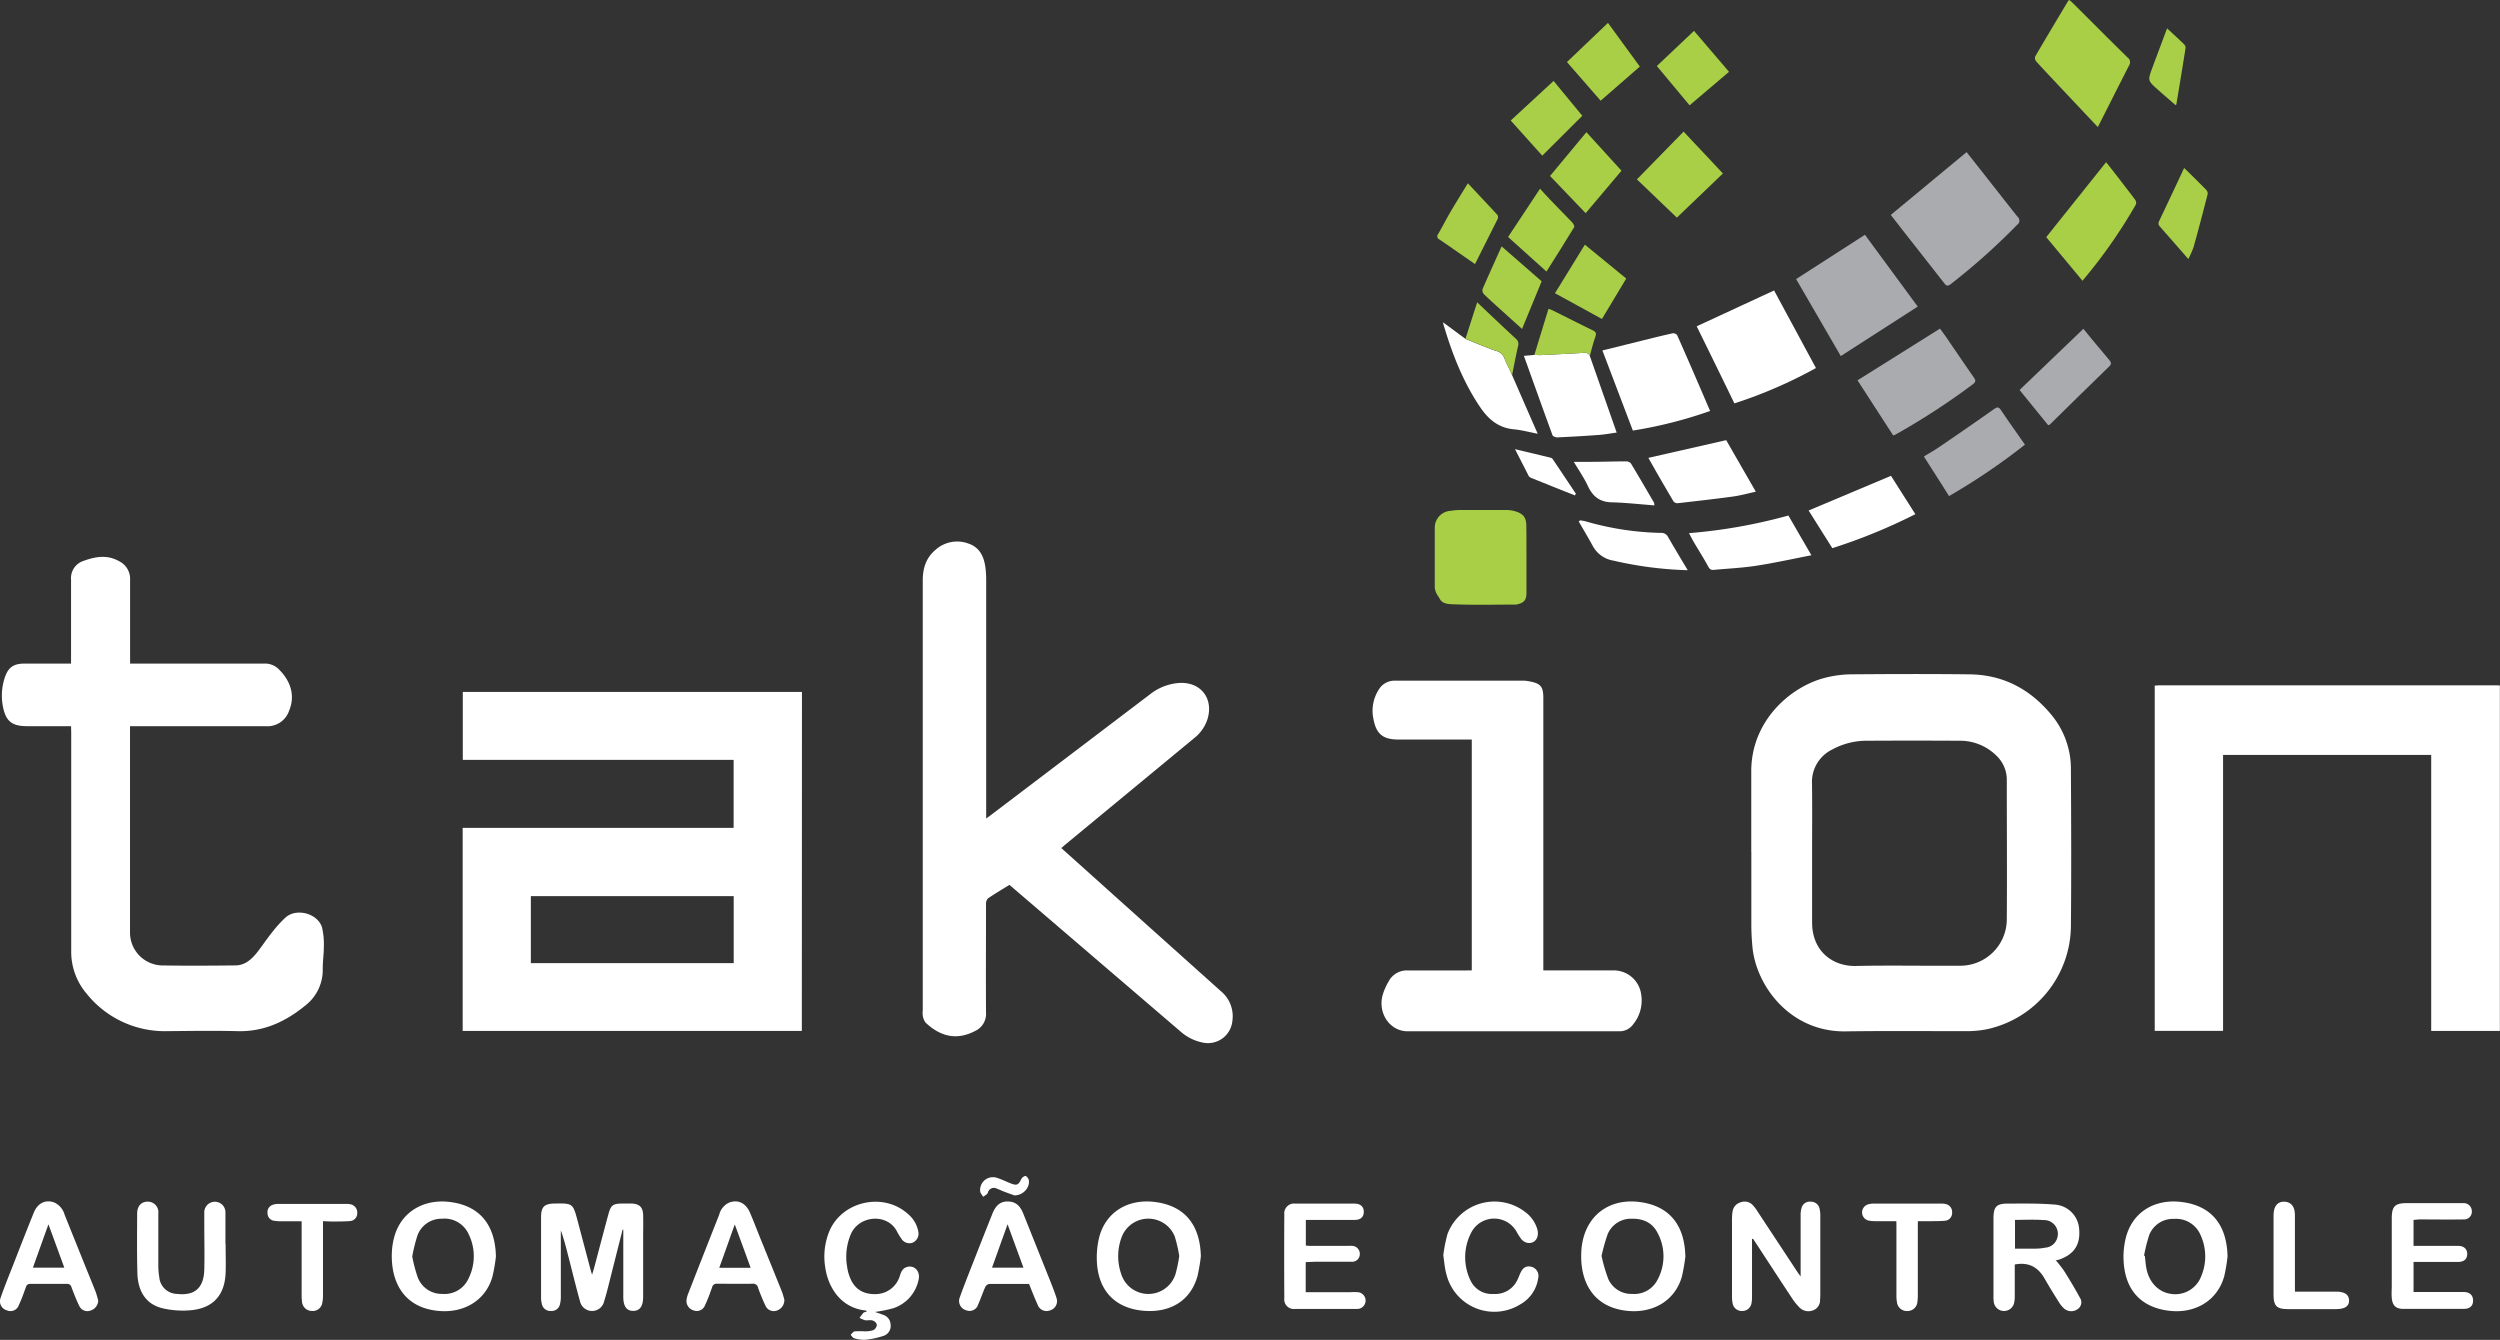<svg id="Layer_1" data-name="Layer 1" xmlns="http://www.w3.org/2000/svg" viewBox="0 0 597.07 320"><rect x="0" y="0" width="597.07" height="320" fill="#333333" stroke="none"/><defs><style>.cls-1{fill:#fff;}.cls-2{fill:#a9abae;}.cls-3{fill:#a8cf46;}.cls-4{fill:#a8cf47;}.cls-5{fill:#a8ce47;}.cls-6{fill:#a8cf45;}</style></defs><path class="cls-1" d="M190.8,469.79h-81v-48.5h64.71V405.05H109.83V388.82h81Zm-16.27-16.2v-16H126.08v16Z" transform="translate(0.7 -223.57)"/><path class="cls-1" d="M417.55,427.07c0-6.44,0-12.87,0-19.31,0-12.29,9.68-20.4,17.85-22.37a26.25,26.25,0,0,1,5.92-.77c9.43-.08,18.87-.11,28.3,0,8,.08,14.42,3.46,19.48,9.51a20.16,20.16,0,0,1,4.79,13.13c.07,12.55.12,25.1,0,37.65a25.44,25.44,0,0,1-20.14,24.49,25.06,25.06,0,0,1-4.89.44c-9.59,0-19.19-.09-28.78.05-13,.18-21.09-10.46-22.2-19.69a56.75,56.75,0,0,1-.31-6c0-5.71,0-11.43,0-17.14Zm14.53.16v16.66c0,6.94,5,10.5,10.45,10.38,8.23-.18,16.46,0,24.7-.06A11.11,11.11,0,0,0,478.58,443c.08-11.07,0-22.14,0-33.21a7.93,7.93,0,0,0-2.5-5.77,12.36,12.36,0,0,0-9-3.54q-11-.06-21.94,0a17.11,17.11,0,0,0-8.26,2.1,8.58,8.58,0,0,0-4.82,8.18C432.13,416.28,432.08,421.75,432.08,427.23Z" transform="translate(0.7 -223.57)"/><path class="cls-1" d="M252.77,426.11l21.17,19,16.88,15.13a7.76,7.76,0,0,1,2.81,7.14,5.86,5.86,0,0,1-7.1,5.18,11.35,11.35,0,0,1-5.38-2.72Q262.57,453.93,244,438l-3.62-3.1c-1.72,1.07-3.47,2.1-5.14,3.24a1.86,1.86,0,0,0-.45,1.34c0,8.63-.06,17.27,0,25.9a4.5,4.5,0,0,1-2.63,4.43c-4.45,2.32-8.32,1.26-11.8-2a3.73,3.73,0,0,1-.68-1.72,4.72,4.72,0,0,1,0-1.19q0-51.33,0-102.64c0-3.1.82-5.54,3.17-7.48a7.7,7.7,0,0,1,7.66-1.42c2.76.89,3.79,3.13,4.14,5.77a24.79,24.79,0,0,1,.18,3.23q0,27.51,0,55v1.69l1.16-.85L274,389.36a12.58,12.58,0,0,1,6.8-2.67c5.18-.38,8.4,3.62,6.89,8.6a9.4,9.4,0,0,1-3.17,4.55l-30.77,25.42C253.46,425.51,253.17,425.77,252.77,426.11Z" transform="translate(0.7 -223.57)"/><path class="cls-1" d="M596.34,387.28q0,8.34,0,16.67,0,32.91,0,65.83H579.94V403.87H530.23v65.9H513.91V387.32c.27,0,.57-.07.87-.07h80.84Z" transform="translate(0.7 -223.57)"/><path class="cls-1" d="M16.27,397H5.73c-3.58,0-5.08-1.21-5.74-4.73a13.59,13.59,0,0,1,.38-6.64c.82-2.63,2.07-3.57,4.81-3.58,3.2,0,6.4,0,9.6,0h1.49v-1.3c0-6.24,0-12.47,0-18.71a4.32,4.32,0,0,1,3-4.52c2.89-1.07,5.8-1.52,8.65.18a4.67,4.67,0,0,1,2.45,4.35c0,6.19,0,12.39,0,18.58v1.42h1.5c10.2,0,20.39,0,30.59,0A4.64,4.64,0,0,1,66,383.53c2.89,2.89,3.76,6.4,2.37,9.72A5.46,5.46,0,0,1,62.69,397H30.35v49.35a7.85,7.85,0,0,0,7.49,7.79c5.87.1,11.75.06,17.62,0,2.42,0,4-1.52,5.42-3.33,1.2-1.59,2.33-3.24,3.58-4.8a28.83,28.83,0,0,1,3-3.28c2.62-2.41,7.77-1,8.76,2.37a17.69,17.69,0,0,1,.42,4.61c0,1.75-.27,3.51-.26,5.26a10.76,10.76,0,0,1-4.19,8.77c-4.66,3.81-9.85,6.25-16.09,6.1-5.67-.14-11.35-.05-17,0a23.9,23.9,0,0,1-19.15-9,15.41,15.41,0,0,1-3.64-10.27q0-26,0-51.92Z" transform="translate(0.7 -223.57)"/><path class="cls-1" d="M350.8,455.32V400.19H333.26c-3.64,0-5.27-1.3-5.94-4.88a9.37,9.37,0,0,1,1.24-7,4.4,4.4,0,0,1,3.9-2.18h30.7a8.6,8.6,0,0,1,1.42.17c2.65.48,3.31,1.26,3.31,3.93v65.1h16.63a6.62,6.62,0,0,1,6.75,5.79,9,9,0,0,1-1.91,7.07,4,4,0,0,1-3.4,1.68q-25.24,0-50.49,0c-4.16,0-7.08-4.18-6-8.5a14.38,14.38,0,0,1,1.52-3.49,4.89,4.89,0,0,1,4.57-2.54c4.6,0,9.2,0,13.79,0Z" transform="translate(0.7 -223.57)"/><path class="cls-2" d="M450.87,274.9l18.11-15,4.17,5.28c2.67,3.39,5.32,6.8,8,10.16a1.19,1.19,0,0,1-.08,1.9,155.29,155.29,0,0,1-15.9,14.2c-.93.73-1.25.11-1.69-.44l-9.91-12.63C452.7,277.23,451.81,276.11,450.87,274.9Z" transform="translate(0.7 -223.57)"/><path class="cls-3" d="M363.86,357.24c0,2.63,0,5.27,0,7.91,0,1.71-.55,2.37-2.2,2.75a1.12,1.12,0,0,1-.23.06c-5.19,0-10.39.14-15.56-.09-2.52-.12-3.09-1.15-3.09-3.64,0-4.83,0-9.66,0-14.5a3.92,3.92,0,0,1,3.55-4.21,10.37,10.37,0,0,1,1.67-.15c3.68,0,7.35,0,11,0a7.73,7.73,0,0,1,2.34.36c1.86.6,2.48,1.52,2.49,3.47C363.87,351.88,363.86,354.56,363.86,357.24Z" transform="translate(0.7 -223.57)"/><path class="cls-2" d="M438.93,308.61l-10.67-18.39,16.44-10.58,12.61,17.15Z" transform="translate(0.7 -223.57)"/><path class="cls-1" d="M413.52,319.91c-3-6.19-6-12.31-9-18.41L423,292.94l10,18.53A110.44,110.44,0,0,1,413.52,319.91Z" transform="translate(0.7 -223.57)"/><path class="cls-1" d="M148,517.21q-1.71,6.76-3.41,13.52c-.31,1.2-.61,2.4-1,3.59a2.95,2.95,0,0,1-5.76.07c-.94-3.38-1.77-6.78-2.64-10.18-.58-2.27-1.14-4.54-1.95-6.8v1.15c0,4.92,0,9.83,0,14.75a6.6,6.6,0,0,1-.21,1.77,2,2,0,0,1-2.13,1.58,2.06,2.06,0,0,1-2.16-1.55,6.14,6.14,0,0,1-.22-1.77c0-6.35,0-12.7,0-19.05,0-2.48.76-3.24,3.2-3.28,4.39-.07,4.4-.07,5.53,4.12,1,3.77,2,7.55,3,11.33.11.4.23.8.45,1.55.24-.78.38-1.21.5-1.65,1.13-4.24,2.23-8.48,3.38-12.71.62-2.3,1.07-2.62,3.43-2.64.72,0,1.44,0,2.16,0,1.88.09,2.68.89,2.73,2.76s0,3.6,0,5.4v14.14c0,2.24-.8,3.34-2.38,3.34s-2.35-1.11-2.36-3.35V517.26Z" transform="translate(0.7 -223.57)"/><path class="cls-1" d="M407.72,321.72a104.63,104.63,0,0,1-18.45,4.68L382,307.27,392,304.79c2.25-.55,4.49-1.12,6.75-1.61a1.24,1.24,0,0,1,1.09.41C402.5,309.57,405.08,315.57,407.72,321.72Z" transform="translate(0.7 -223.57)"/><path class="cls-2" d="M442.93,314.4l19.7-12.35c.56.78,1.08,1.47,1.57,2.19,2.17,3.16,4.32,6.34,6.51,9.49.45.64.52,1-.17,1.56a168.06,168.06,0,0,1-18.67,12.14,2.46,2.46,0,0,1-.44.11Z" transform="translate(0.7 -223.57)"/><path class="cls-3" d="M500.32,253.92l-8.92-9.46c-1.94-2.07-3.9-4.12-5.8-6.23a1.3,1.3,0,0,1-.25-1.16c2.6-4.45,5.25-8.87,7.89-13.29,0-.06.12-.09.29-.21.26.24.56.47.83.74,4.36,4.34,8.7,8.71,13.07,13a1.36,1.36,0,0,1,.37,1.86C505.33,244,502.89,248.86,500.32,253.92Z" transform="translate(0.7 -223.57)"/><path class="cls-1" d="M417.73,519.48v5.13q0,4.3,0,8.63a7.7,7.7,0,0,1-.14,1.66,2.22,2.22,0,0,1-2.26,1.77,2.2,2.2,0,0,1-2.23-1.8,8.86,8.86,0,0,1-.15-1.78q0-9.11,0-18.22a12.18,12.18,0,0,1,.13-1.91,2.67,2.67,0,0,1,2-2.26,2.62,2.62,0,0,1,2.85.71,8.94,8.94,0,0,1,1.08,1.43l9.68,14.69.65.91v-4.8c0-3.32,0-6.63,0-9.95a5.65,5.65,0,0,1,.23-1.64,2,2,0,0,1,2.2-1.48,2.08,2.08,0,0,1,2.09,1.65,7.52,7.52,0,0,1,.18,1.9q0,9.28,0,18.57,0,.66-.06,1.32a2.52,2.52,0,0,1-1.57,2.46,3,3,0,0,1-3.26-.55,14,14,0,0,1-2-2.51c-2.87-4.32-5.69-8.68-8.52-13l-.66-1Z" transform="translate(0.7 -223.57)"/><path class="cls-1" d="M480.48,525.57c0,2.56,0,5.11,0,7.66a6.61,6.61,0,0,1-.19,1.66,2.47,2.47,0,0,1-4.78-.14,7.87,7.87,0,0,1-.11-1.68q0-9.23,0-18.46c0-2.9.71-3.62,3.62-3.59,3.68,0,7.37-.07,11,.24a6.24,6.24,0,0,1,5.83,5.72c.37,3.71-1.09,6.07-4.56,7.34-.48.18-1,.31-1.11.08.79,1,1.66,2,2.35,3.12,1.24,2,2.41,3.94,3.52,6a1.93,1.93,0,0,1-.52,2.68,2.6,2.6,0,0,1-3.12,0,6.44,6.44,0,0,1-1.32-1.53c-1.19-1.89-2.37-3.79-3.48-5.73C486.05,526.19,483.8,524.93,480.48,525.57Zm.06-10.66v6.87c1.72,0,3.39,0,5.06,0a11.87,11.87,0,0,0,2.14-.23,3.19,3.19,0,0,0,2.85-2.2,3.29,3.29,0,0,0-3.2-4.39C485.14,514.79,482.86,514.91,480.54,514.91Z" transform="translate(0.7 -223.57)"/><path class="cls-1" d="M401.81,523.69a43.18,43.18,0,0,1-.84,4.81c-1.65,5.76-7,8.88-13.36,8.1-8.14-1-11-7.29-10.65-14.06a15.65,15.65,0,0,1,.47-3.19c1.58-6.19,6.87-9.58,13.5-8.7C397.94,511.57,401.66,516.08,401.81,523.69Zm-20-.11a38.44,38.44,0,0,0,1.6,5.47,6,6,0,0,0,5.68,3.54,6.22,6.22,0,0,0,6.06-3.35,11.75,11.75,0,0,0,0-11.26c-1.24-2.44-3.5-3.42-6.18-3.34a6,6,0,0,0-5.71,3.68A44.07,44.07,0,0,0,381.78,523.58Z" transform="translate(0.7 -223.57)"/><path class="cls-1" d="M117.74,523.69a42.39,42.39,0,0,1-.84,4.81c-1.65,5.76-7,8.88-13.36,8.1-8.29-1-11-7.5-10.64-14.18a16.37,16.37,0,0,1,.69-3.87c1.75-5.65,7-8.72,13.27-7.9C113.86,511.55,117.59,516.09,117.74,523.69Zm-20-.12a35.33,35.33,0,0,0,1.33,5.08,6.13,6.13,0,0,0,5.92,3.94,6.26,6.26,0,0,0,6.21-3.68,11.92,11.92,0,0,0,0-10.64,6.3,6.3,0,0,0-6.37-3.63,6.07,6.07,0,0,0-5.8,3.91A37.58,37.58,0,0,0,97.77,523.57Z" transform="translate(0.7 -223.57)"/><path class="cls-1" d="M286.1,523.63a45.64,45.64,0,0,1-.8,4.7c-1.78,6.34-7.13,8.94-13.35,8.24-6.57-.73-10.42-5-10.69-11.82a20.05,20.05,0,0,1,.56-5.68c1.55-6,6.84-9.26,13.33-8.43C282.17,511.53,285.92,516,286.1,523.63Zm-5.16-.1a34.1,34.1,0,0,0-1.09-4.7,6.81,6.81,0,0,0-12.64.13,12.92,12.92,0,0,0-.16,8.8,6.8,6.8,0,0,0,13,.08A34.39,34.39,0,0,0,280.94,523.53Z" transform="translate(0.7 -223.57)"/><path class="cls-1" d="M531.3,523.67a40.79,40.79,0,0,1-.79,4.7c-1.63,5.84-7,9.07-13.38,8.22-6.58-.87-10.35-5-10.66-12a18.85,18.85,0,0,1,.55-5.45c1.55-6.06,6.85-9.34,13.39-8.49C527.43,511.55,531.14,516.05,531.3,523.67Zm-19.94-.22.19.08c.13,1,.18,2.07.39,3.08.7,3.4,3,5.63,6,6a6.62,6.62,0,0,0,7-4.06,12.22,12.22,0,0,0-.13-10.11,6.33,6.33,0,0,0-6.3-3.76,6.06,6.06,0,0,0-5.93,3.89A38.67,38.67,0,0,0,511.36,523.45Z" transform="translate(0.7 -223.57)"/><path class="cls-1" d="M379,308.6l4.74,13.53c.54,1.53,1.08,3.06,1.67,4.75-1.48.2-2.84.46-4.22.56-3.34.25-6.69.44-10,.59-.37,0-1-.24-1.11-.52-2.3-6.28-4.54-12.57-6.83-18.95l2.54-.23c.48,0,1,.07,1.43.05,3.47-.17,6.94-.33,10.4-.54A1.26,1.26,0,0,1,379,308.6Z" transform="translate(0.7 -223.57)"/><path class="cls-1" d="M208.26,536.9c.78.27,1.37.45,1.94.68a2.54,2.54,0,0,1,1.8,2.31,2.5,2.5,0,0,1-1.49,2.65,19.7,19.7,0,0,1-4.5,1,7.71,7.71,0,0,1-2.71-.36c-.33-.08-.57-.53-.85-.81.32-.3.61-.79,1-.84a23.78,23.78,0,0,1,2.39,0,6,6,0,0,0,2.1-.31,1.66,1.66,0,0,0,.78-1.27,1.52,1.52,0,0,0-1-1c-.53-.18-1.19,0-1.77-.06a6.66,6.66,0,0,1-1.36-.57,11,11,0,0,1,.92-1.21c.17-.17.49-.19.82-.31-.14-.12-.21-.24-.3-.25-6-.63-8.89-5.59-9.59-10a16,16,0,0,1,.93-8.93c3.07-7.25,13-9.4,18.82-4.08a7.19,7.19,0,0,1,2.43,4.16,2.36,2.36,0,0,1-1.36,2.66,2.25,2.25,0,0,1-2.71-1,14.69,14.69,0,0,1-1.06-1.74c-2.17-4.18-8.67-3.93-10.87.44a13.85,13.85,0,0,0-1,8.07,10.68,10.68,0,0,0,.81,2.87c1.12,2.58,3.27,3.78,6.27,3.63a6.06,6.06,0,0,0,5.49-4.3c.3-.94.63-1.84,1.68-2.16,1.79-.55,3.28,1,2.82,3a9.06,9.06,0,0,1-6.07,6.85A33.73,33.73,0,0,1,208.26,536.9Z" transform="translate(0.7 -223.57)"/><path class="cls-3" d="M496.66,290.62,488,280.21c4.78-6,9.51-11.9,14.3-17.91,1.19,1.52,2.37,3,3.53,4.52s2.32,3,3.42,4.48a1.27,1.27,0,0,1,.16,1.11A123.43,123.43,0,0,1,496.66,290.62Z" transform="translate(0.7 -223.57)"/><path class="cls-1" d="M575.72,514.92v6.2h5c1.88,0,3.75,0,5.63,0,1.44,0,2.23.8,2.19,2s-.79,1.83-2.2,1.84c-3.12,0-6.23,0-9.35,0h-1.27v7.18h5.15c2.27,0,4.55,0,6.83,0,1.49,0,2.26.82,2.24,2.09s-.82,1.94-2.25,1.94q-7.2,0-14.39,0c-1.8,0-2.62-.8-2.78-2.61-.09-1,0-2,0-3,0-5.32,0-10.63,0-16,0-2.88.76-3.65,3.6-3.65h12.58c.32,0,.65,0,1,0a1.93,1.93,0,0,1,1.94,1.89,1.84,1.84,0,0,1-2,2c-3.51.06-7,0-10.55,0Z" transform="translate(0.7 -223.57)"/><path class="cls-1" d="M311.14,525v7.18h10.68a13.26,13.26,0,0,1,1.67,0,2,2,0,0,1,1.95,2,2,2,0,0,1-2.12,2c-4.92,0-9.83,0-14.75,0a2.28,2.28,0,0,1-2.54-2.56q-.06-10,0-20a2.34,2.34,0,0,1,2.65-2.59c4.71,0,9.43,0,14.14,0,1.43,0,2.22.78,2.19,2s-.77,1.88-2.16,1.89c-3.43,0-6.87,0-10.31,0h-1.37v6.14c.29,0,.63.06,1,.06h9a7.66,7.66,0,0,1,1.07,0,1.9,1.9,0,0,1,1.82,2,1.83,1.83,0,0,1-2,1.79c-2.92,0-5.84,0-8.76,0Z" transform="translate(0.7 -223.57)"/><path class="cls-1" d="M53.18,520.55c0,2.36.09,4.72,0,7.08-.22,5.21-2.93,8.29-8.09,8.84a21.33,21.33,0,0,1-6.76-.4c-3.92-.84-6.07-3.81-6.21-8.32-.14-4.79-.08-9.59-.06-14.39,0-1.75,1-2.78,2.46-2.8a2.52,2.52,0,0,1,2.59,2.82c0,4.2,0,8.39,0,12.59a16.46,16.46,0,0,0,.23,2.62,4.34,4.34,0,0,0,4.24,4c4.2.48,6.39-1.4,6.51-5.77.09-3.51,0-7,0-10.55,0-1,0-2,0-3a2.53,2.53,0,1,1,5.05,0c0,2.44,0,4.88,0,7.31Z" transform="translate(0.7 -223.57)"/><path class="cls-1" d="M245.07,530.21c-3.2,0-6.35,0-9.51,0a1.33,1.33,0,0,0-.95.73c-.62,1.37-1.09,2.82-1.71,4.2a2.13,2.13,0,0,1-2.89,1.34,2.29,2.29,0,0,1-1.48-3.08c.92-2.59,1.94-5.14,2.94-7.7,1.6-4.08,3.2-8.16,4.83-12.23.88-2.21,2.1-3.08,4-2.94s2.78,1.37,3.41,2.94c2,5,4,10,6,15,.68,1.7,1.37,3.4,1.93,5.14a2.29,2.29,0,0,1-1.58,2.92,2.25,2.25,0,0,1-2.94-1.35C246.4,533.59,245.78,532,245.07,530.21Zm-1.34-3.88c-1.27-3.47-2.49-6.8-3.79-10.37-1.29,3.58-2.49,6.94-3.72,10.37Z" transform="translate(0.7 -223.57)"/><path class="cls-1" d="M22.76,534.14a2.59,2.59,0,0,1-1.88,2.44,2.12,2.12,0,0,1-2.64-1.1c-.71-1.46-1.31-3-1.88-4.51a1,1,0,0,0-1.13-.77q-4.31,0-8.63,0a1,1,0,0,0-1.11.77c-.52,1.42-1,2.84-1.66,4.22a2.12,2.12,0,0,1-2.9,1.32,2.25,2.25,0,0,1-1.48-3c.87-2.52,1.87-5,2.85-7.48,1.68-4.3,3.35-8.61,5.09-12.89.93-2.28,2.85-3.15,4.9-2.37a4.54,4.54,0,0,1,2.45,2.94l5.13,12.75c.76,1.88,1.54,3.76,2.28,5.65C22.42,532.84,22.59,533.58,22.76,534.14Zm-15.6-7.82h7.5c-1.26-3.44-2.48-6.79-3.79-10.35C9.58,519.55,8.39,522.88,7.16,526.32Z" transform="translate(0.7 -223.57)"/><path class="cls-1" d="M186.61,533.87a2.6,2.6,0,0,1-1.84,2.72,2.15,2.15,0,0,1-2.63-1.13,46.27,46.27,0,0,1-1.78-4.3,1.21,1.21,0,0,0-1.35-1c-2.79.06-5.59,0-8.39,0a1.13,1.13,0,0,0-1.27.91c-.51,1.42-1,2.84-1.67,4.22a2.08,2.08,0,0,1-2.63,1.27,2.35,2.35,0,0,1-1.78-2.61,6.37,6.37,0,0,1,.46-1.6q3.65-9.36,7.34-18.69a4.31,4.31,0,0,1,2.45-2.91c2.07-.73,3.91.14,4.89,2.43,1.07,2.49,2,5,3.05,7.53q2.29,5.65,4.57,11.3C186.3,532.74,186.48,533.48,186.61,533.87ZM174.78,516c-1.3,3.63-2.48,7-3.7,10.35h7.49C177.31,522.87,176.1,519.56,174.78,516Z" transform="translate(0.7 -223.57)"/><path class="cls-1" d="M344,523.35a36.6,36.6,0,0,1,1-5.05A12,12,0,0,1,363.52,513a7.93,7.93,0,0,1,2.93,4.13c.55,2-.57,3.55-2.36,3.27a2.7,2.7,0,0,1-1.46-.89,16.87,16.87,0,0,1-1.21-1.92,6.15,6.15,0,0,0-10.8.46,12.71,12.71,0,0,0-.12,11.34A5.61,5.61,0,0,0,356,532.6a5.81,5.81,0,0,0,5.61-3.18c.3-.56.51-1.17.77-1.75.64-1.44,1.53-1.91,2.83-1.51a2.25,2.25,0,0,1,1.45,2.69,8.51,8.51,0,0,1-4.24,6.22,11.78,11.78,0,0,1-17.66-7.1C344.35,526.55,344.25,525.07,344,523.35Z" transform="translate(0.7 -223.57)"/><path class="cls-1" d="M411.56,328.69,418.64,341c-1.89.41-3.67.91-5.48,1.16-4.39.6-8.79,1.09-13.18,1.59a1.19,1.19,0,0,1-1-.43c-2-3.39-4-6.81-6-10.4Z" transform="translate(0.7 -223.57)"/><path class="cls-2" d="M464.78,342.05c-2-3.23-4-6.29-6-9.46,1.22-.75,2.41-1.4,3.51-2.16,4.42-3,8.83-6.05,13.2-9.13.75-.54,1.13-.62,1.69.21,1.85,2.75,3.77,5.44,5.73,8.26A152.52,152.52,0,0,1,464.78,342.05Z" transform="translate(0.7 -223.57)"/><path class="cls-1" d="M431.91,356.18c-4.46.87-8.74,1.82-13.06,2.49-3.39.53-6.84.68-10.25,1-.7.07-1-.2-1.34-.81-1.08-2-2.27-3.85-3.4-5.77-.4-.68-.75-1.38-1.18-2.19a126.79,126.79,0,0,0,23.74-4.21C428.21,349.8,430,352.87,431.91,356.18Z" transform="translate(0.7 -223.57)"/><path class="cls-1" d="M360.43,313.16c2,4.6,4,9.19,6.12,14-2-.38-3.83-.89-5.71-1.06-3.69-.34-6.12-2.43-8.07-5.34-4.13-6.12-6.73-12.91-8.8-19.94a.65.65,0,0,1,0-.25l5.32,3.93c2.42,1,4.8,2,7.27,2.88a2.77,2.77,0,0,1,2,1.69C359.12,310.44,359.81,311.79,360.43,313.16Z" transform="translate(0.7 -223.57)"/><path class="cls-2" d="M488.47,325.13l-6.84-8.42,15.24-14.61,2,2.45,4.14,4.95c.42.5.69.93.08,1.53-4.78,4.64-9.53,9.3-14.3,14C488.78,325,488.69,325,488.47,325.13Z" transform="translate(0.7 -223.57)"/><path class="cls-1" d="M436.91,354.49l-5.66-9,19.67-8.28,5.82,9.16A134.41,134.41,0,0,1,436.91,354.49Z" transform="translate(0.7 -223.57)"/><path class="cls-3" d="M399.78,275.55l-9.54-9.14L401.39,255l9.39,10Z" transform="translate(0.7 -223.57)"/><path class="cls-1" d="M452.21,515.22h-4.95a9.26,9.26,0,0,1-1.67-.14,2,2,0,0,1-.24-3.84,4.52,4.52,0,0,1,1.41-.22c5.35,0,10.71,0,16.06,0a4.74,4.74,0,0,1,1.07.09,1.94,1.94,0,0,1,1.63,2.07,1.84,1.84,0,0,1-1.75,1.94c-1.27.11-2.55.09-3.83.11h-2.61v1.31c0,5.39,0,10.79,0,16.18a11.61,11.61,0,0,1-.09,1.67,2.37,2.37,0,0,1-2.32,2.29,2.4,2.4,0,0,1-2.58-2.16,7.93,7.93,0,0,1-.12-1.54q0-8.16,0-16.3Z" transform="translate(0.7 -223.57)"/><path class="cls-1" d="M76.44,515.22v4.32c0,4.51,0,9,0,13.54a8.35,8.35,0,0,1-.17,1.66,2.33,2.33,0,0,1-2.51,1.93,2.39,2.39,0,0,1-2.33-2.17,15.25,15.25,0,0,1-.09-2q0-7.9,0-15.82v-1.43H66.69a11,11,0,0,1-1.91-.13,1.8,1.8,0,0,1-1.59-1.82,1.84,1.84,0,0,1,1.29-2,3.6,3.6,0,0,1,1.17-.2H82.08a3.88,3.88,0,0,1,.83.07,2,2,0,0,1,1.71,2.13,1.85,1.85,0,0,1-1.79,1.9c-1.39.11-2.79.09-4.19.11Z" transform="translate(0.7 -223.57)"/><path class="cls-1" d="M547.4,532.05h9.88c2,0,3,.71,3.05,2.08s-1,2.08-3,2.09H545.56c-2.44,0-3.26-.77-3.27-3.21q0-9.64,0-19.29c0-2.2,1.11-3.35,2.84-3.14,1.45.17,2.26,1.25,2.26,3.15,0,5.07,0,10.14,0,15.22Z" transform="translate(0.7 -223.57)"/><path class="cls-1" d="M402.38,359.75a88.72,88.72,0,0,1-17.76-2.29,6.83,6.83,0,0,1-4.92-3.5c-1.09-2-2.23-3.89-3.35-5.84l.34-.29c.49.1,1,.16,1.47.3A69.06,69.06,0,0,0,396,350.84a1.74,1.74,0,0,1,1.69,1C399.18,354.42,400.73,357,402.38,359.75Z" transform="translate(0.7 -223.57)"/><path class="cls-3" d="M378.18,255.14c2.86,3.14,5.59,6.15,8.38,9.2L378,274.48l-8.51-8.88C372.37,262.12,375.22,258.7,378.18,255.14Z" transform="translate(0.7 -223.57)"/><path class="cls-3" d="M390.94,239.47l-9.36,8.15-8.05-9.23,9.8-9.35Z" transform="translate(0.7 -223.57)"/><path class="cls-4" d="M367.64,260.75l-7.54-8.4,10.24-9.45c2.06,2.5,4.51,5.48,6.86,8.32Z" transform="translate(0.7 -223.57)"/><path class="cls-3" d="M359.47,280.17l7.63-11.53c.88.95,1.63,1.81,2.42,2.62,1.78,1.84,3.58,3.66,5.34,5.51.24.26.51.85.39,1.06-2.14,3.5-4.33,7-6.61,10.59Z" transform="translate(0.7 -223.57)"/><path class="cls-4" d="M370.67,293.6,377.81,282l9.88,8.09-5.8,9.66Z" transform="translate(0.7 -223.57)"/><path class="cls-3" d="M395,239.34l8.88-8.4,8.36,9.78-9.42,8C400.22,245.58,397.64,242.49,395,239.34Z" transform="translate(0.7 -223.57)"/><path class="cls-4" d="M351.58,286.63c-2.95-2-5.72-4-8.53-5.88a.82.82,0,0,1-.28-1.29c1-1.7,1.87-3.43,2.85-5.12,1.37-2.33,2.79-4.63,4.25-7,2.36,2.53,4.69,5,7,7.49a1.06,1.06,0,0,1,.17.92C355.25,279.32,353.44,282.91,351.58,286.63Z" transform="translate(0.7 -223.57)"/><path class="cls-4" d="M357.93,282.41l9.56,8.34-4.68,11.38L359.34,299c-1.87-1.69-3.75-3.36-5.57-5.1a1.46,1.46,0,0,1-.41-1.26C354.8,289.32,356.32,286,357.93,282.41Z" transform="translate(0.7 -223.57)"/><path class="cls-4" d="M521.93,285.43c-2.43-2.79-4.72-5.39-7-8a1.17,1.17,0,0,1,0-1c2-4.22,4-8.42,6-12.74l1.25,1.2c1.34,1.33,2.68,2.64,4,4a1.29,1.29,0,0,1,.38,1c-1.08,4.24-2.19,8.47-3.37,12.69A24.28,24.28,0,0,1,521.93,285.43Z" transform="translate(0.7 -223.57)"/><path class="cls-1" d="M394.41,344.27c-3.45-.26-6.81-.65-10.17-.73-2.87-.06-4.54-1.39-5.71-3.9-.93-2-2.22-3.83-3.36-5.77,1.39,0,2.69,0,4,0,2.83,0,5.66-.11,8.49-.11a1.54,1.54,0,0,1,1.15.49c1.88,3.11,3.69,6.24,5.52,9.38A3.31,3.31,0,0,1,394.41,344.27Z" transform="translate(0.7 -223.57)"/><path class="cls-5" d="M379,308.6a1.26,1.26,0,0,0-1.42-.76c-3.46.21-6.93.37-10.4.54-.47,0-.95,0-1.43-.05,1.12-3.64,2.23-7.29,3.37-11a6.24,6.24,0,0,1,.74.25c3.28,1.63,6.55,3.28,9.85,4.89.65.32.89.66.66,1.38C379.83,305.4,379.4,307,379,308.6Z" transform="translate(0.7 -223.57)"/><path class="cls-4" d="M516.86,230.34c1.46,1.36,2.79,2.56,4.07,3.81a1.22,1.22,0,0,1,.34.93q-1.07,6.72-2.2,13.43s0,.05-.16.18c-1.43-1.24-2.88-2.48-4.29-3.74-2.4-2.13-2.4-2.14-1.29-5.16S515.64,233.61,516.86,230.34Z" transform="translate(0.7 -223.57)"/><path class="cls-5" d="M360.43,313.16c-.62-1.37-1.31-2.72-1.86-4.12a2.77,2.77,0,0,0-2-1.69c-2.47-.84-4.85-1.91-7.27-2.88.91-2.83,1.81-5.66,2.79-8.7l2.62,2.49c2.21,2.08,4.4,4.16,6.63,6.22a1.55,1.55,0,0,1,.53,1.67C361.34,308.47,360.9,310.82,360.43,313.16Z" transform="translate(0.7 -223.57)"/><path class="cls-1" d="M375.44,341.89q-5.24-2.08-10.47-4.19a1.25,1.25,0,0,1-.61-.52c-1-2-2.05-4-3.23-6.34,3.11.75,5.84,1.39,8.57,2.06a1,1,0,0,1,.52.45c1.82,2.7,3.63,5.42,5.44,8.13Z" transform="translate(0.7 -223.57)"/><path class="cls-1" d="M241.55,509.06c-.56-.2-1.49-.53-2.41-.88-.6-.23-1.17-.52-1.77-.73a1.47,1.47,0,0,0-2.15,1c-.14.4-.73.64-1.12.95-.25-.45-.69-.9-.71-1.36a3.06,3.06,0,0,1,4.18-3.11c1.1.35,2.13.89,3.2,1.3,1.39.53,1.77.32,2.41-1a1.59,1.59,0,0,1,1-.82c.21,0,.68.5.79.86C245.43,507,243.75,509.1,241.55,509.06Z" transform="translate(0.7 -223.57)"/><rect class="cls-6" x="342.66" y="121.99" width="21.27" height="22.2" rx="4.02"/></svg>